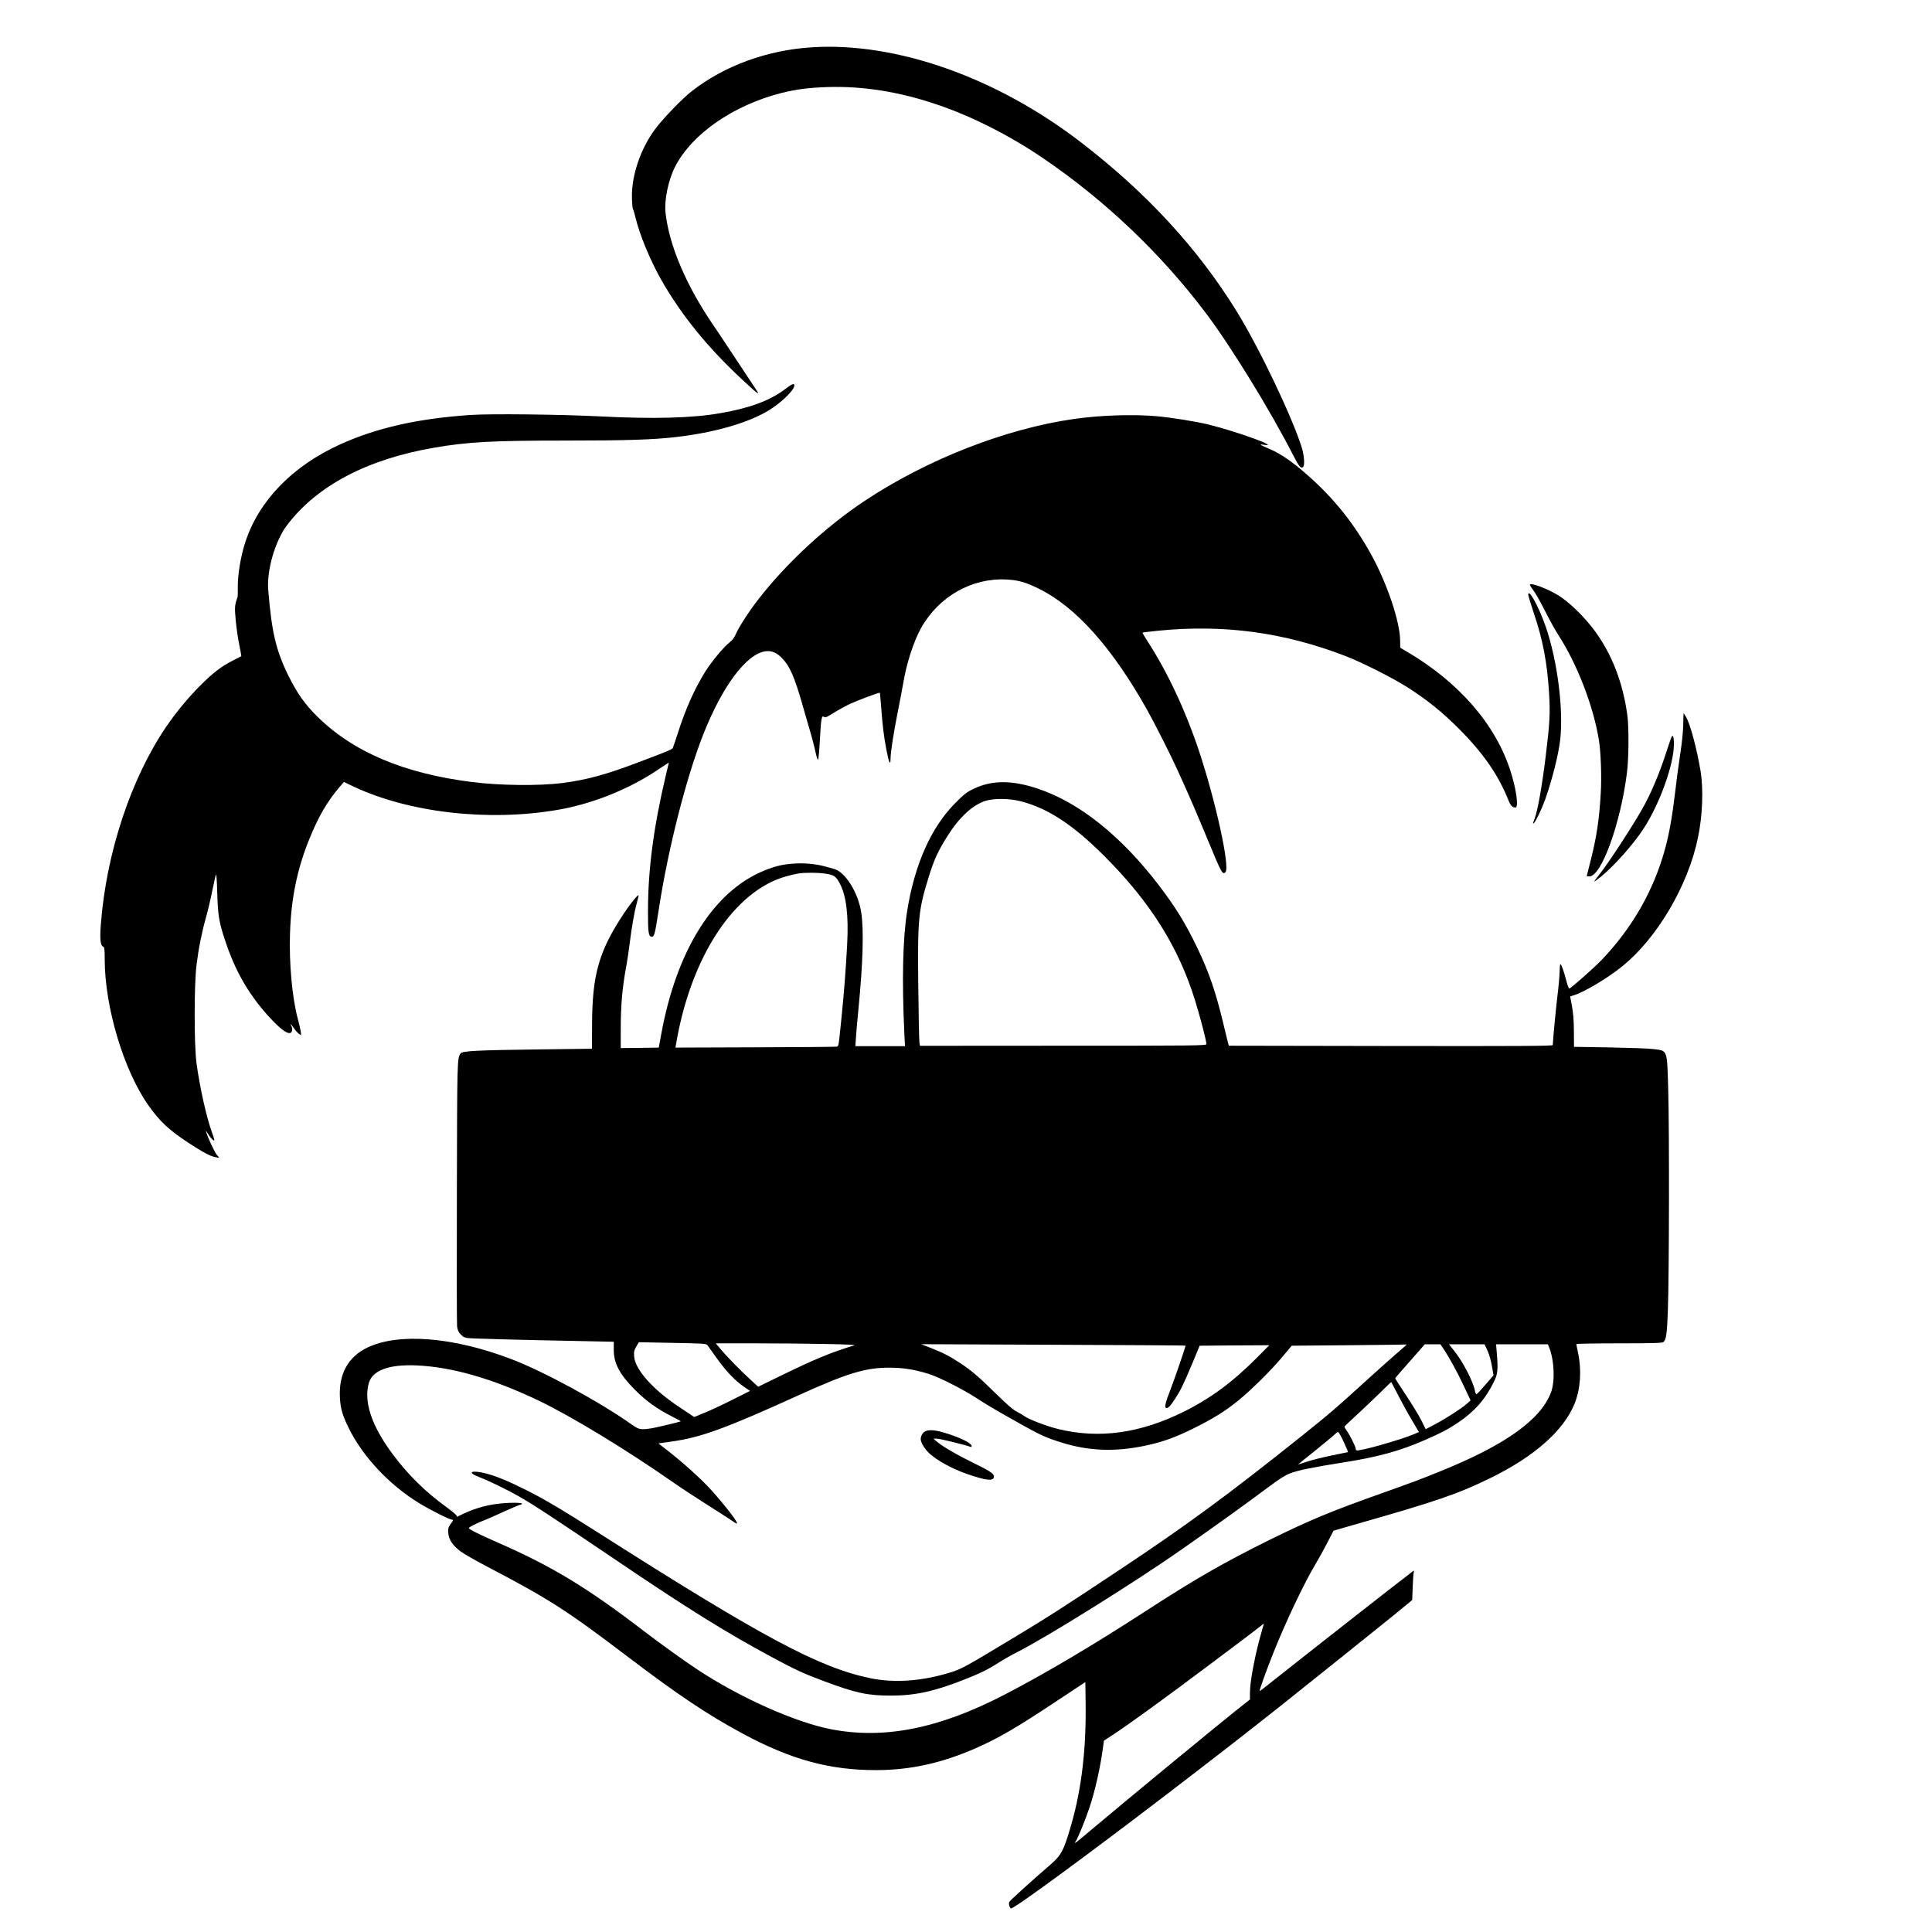 <?xml version="1.0" standalone="no"?>
<!DOCTYPE svg PUBLIC "-//W3C//DTD SVG 20010904//EN"
 "http://www.w3.org/TR/2001/REC-SVG-20010904/DTD/svg10.dtd">
<svg version="1.0" xmlns="http://www.w3.org/2000/svg"
 width="2048pt" height="2048pt" viewBox="0 0 2048 2048"
 preserveAspectRatio="xMidYMid meet">
<g transform="translate(0,2048) scale(0.1,-0.1)"
fill="#000000" stroke="none">
<path d="M8612 19979 c-477 -29 -930 -194 -1277 -464 -102 -79 -302 -286 -388
-401 -156 -207 -254 -496 -248 -729 1 -60 6 -114 10 -120 4 -5 16 -44 26 -85
43 -185 161 -469 280 -676 208 -363 484 -704 838 -1034 166 -156 208 -189 170
-132 -17 25 -230 347 -349 527 -29 44 -80 121 -114 170 -286 418 -468 846
-505 1190 -15 133 29 344 100 485 177 349 618 655 1131 785 157 39 283 55 484
62 375 12 762 -49 1159 -184 374 -126 774 -329 1131 -572 659 -449 1250 -1012
1727 -1646 264 -351 681 -1030 922 -1502 61 -119 83 -145 105 -123 18 18 11
120 -13 200 -98 319 -447 1052 -689 1445 -410 667 -956 1260 -1653 1796 -892
687 -1954 1063 -2847 1008z"/>
<path d="M8321 16354 c-162 -121 -367 -198 -681 -253 -296 -53 -713 -64 -1275
-35 -421 21 -1161 30 -1381 15 -555 -38 -991 -136 -1379 -312 -504 -229 -860
-595 -1004 -1034 -51 -156 -84 -359 -80 -495 1 -41 -1 -82 -3 -90 -30 -85 -32
-103 -20 -238 7 -75 23 -193 37 -261 14 -68 24 -125 23 -127 -2 -1 -44 -23
-93 -48 -119 -60 -206 -127 -345 -266 -128 -128 -256 -284 -359 -435 -374
-551 -634 -1336 -692 -2093 -12 -161 -5 -226 27 -239 11 -4 14 -31 14 -132 0
-507 202 -1179 465 -1551 121 -170 215 -258 425 -396 150 -98 234 -143 286
-151 l39 -6 -26 30 c-25 30 -100 191 -113 243 -5 19 -2 16 13 -10 22 -40 58
-80 71 -80 5 0 -5 37 -22 83 -59 162 -130 478 -165 737 -26 194 -26 828 0
1040 22 178 56 347 101 507 19 67 49 193 66 280 18 87 35 164 40 172 4 8 10
-80 13 -195 6 -235 19 -312 85 -509 106 -317 240 -552 447 -785 154 -172 245
-230 261 -166 3 13 1 33 -5 44 -22 41 -10 33 22 -14 17 -26 43 -54 56 -63 l23
-15 -4 39 c-3 22 -17 84 -32 138 -59 222 -92 585 -82 897 11 370 74 679 201
996 100 248 194 410 330 568 l41 47 104 -50 c590 -276 1425 -372 2160 -246
358 61 743 213 1042 411 76 51 138 91 138 89 0 -2 -13 -58 -30 -126 -130 -547
-191 -1002 -191 -1444 -1 -231 6 -275 40 -275 27 0 34 27 76 300 98 636 290
1390 470 1845 201 511 458 854 659 881 68 10 124 -16 185 -82 75 -82 123 -193
200 -459 15 -55 51 -176 78 -270 28 -93 58 -210 68 -258 11 -51 22 -84 27 -79
5 5 14 105 20 223 11 210 18 249 42 230 14 -11 27 -6 131 59 39 24 102 58 142
77 77 36 314 125 319 120 2 -2 8 -66 14 -143 15 -206 28 -314 57 -466 24 -129
43 -170 43 -93 0 67 32 274 75 490 24 121 51 263 60 315 35 210 109 437 186
578 187 337 538 538 907 519 127 -6 206 -29 347 -99 391 -193 776 -625 1145
-1283 83 -148 256 -491 323 -640 25 -55 56 -125 70 -155 56 -123 174 -398 259
-605 135 -328 149 -354 179 -319 48 58 -106 758 -283 1289 -139 418 -332 831
-541 1153 -33 51 -58 94 -56 96 2 2 76 11 164 20 699 70 1340 -17 1995 -271
175 -68 499 -232 652 -330 208 -133 366 -261 543 -438 256 -256 418 -489 525
-758 22 -56 42 -77 74 -77 37 0 9 201 -55 395 -159 491 -548 937 -1100 1260
l-66 39 -1 76 c-2 198 -134 593 -298 895 -186 341 -404 614 -691 865 -154 136
-276 219 -393 270 -110 47 -120 55 -60 45 175 -28 -271 135 -586 214 -126 32
-416 78 -563 90 -256 21 -590 9 -866 -30 -726 -103 -1565 -432 -2225 -872
-406 -271 -819 -652 -1115 -1032 -101 -129 -206 -291 -241 -368 -19 -44 -39
-72 -71 -97 -62 -48 -194 -208 -258 -311 -115 -185 -210 -399 -291 -654 -25
-77 -48 -146 -52 -153 -8 -16 -48 -33 -347 -146 -359 -137 -566 -193 -823
-226 -249 -32 -664 -27 -957 10 -728 91 -1271 323 -1651 704 -129 129 -207
242 -300 430 -130 266 -175 461 -211 906 -16 208 74 518 201 685 318 418 849
697 1556 819 360 62 617 76 1400 76 644 0 913 9 1155 36 405 45 767 148 988
280 133 80 277 218 277 267 0 28 -22 20 -99 -39z"/>
<path d="M16218 14284 c-4 -3 11 -28 32 -56 22 -27 78 -125 125 -219 47 -93
110 -207 139 -252 206 -317 378 -765 436 -1128 20 -132 29 -380 19 -552 -16
-284 -45 -475 -109 -725 -22 -84 -40 -155 -40 -158 0 -2 13 -4 29 -4 126 0
329 558 397 1095 20 155 22 478 5 610 -51 384 -192 722 -413 982 -103 122
-228 236 -321 293 -109 67 -281 133 -299 114z"/>
<path d="M16200 14174 c0 -9 27 -96 59 -193 96 -283 142 -526 162 -851 13
-215 7 -318 -37 -675 -37 -303 -84 -568 -115 -649 -22 -59 -22 -59 -9 -51 17
11 85 154 119 248 77 220 142 479 160 637 36 325 -31 844 -155 1201 -73 210
-184 411 -184 333z"/>
<path d="M17843 12802 c-1 -72 -13 -195 -33 -322 -17 -113 -42 -299 -55 -415
-28 -238 -62 -430 -106 -588 -120 -438 -348 -836 -674 -1176 -81 -84 -322
-297 -340 -300 -5 -1 -19 35 -31 81 -23 93 -53 178 -63 178 -4 0 -8 -39 -9
-87 -1 -49 -11 -162 -23 -253 -16 -135 -48 -467 -49 -518 0 -10 -346 -12
-1717 -10 l-1717 3 -12 45 c-7 25 -26 106 -44 180 -82 344 -153 551 -276 808
-125 261 -233 437 -413 672 -399 521 -842 874 -1280 1020 -275 92 -488 91
-681 -2 -73 -35 -100 -56 -195 -152 -257 -259 -432 -655 -510 -1151 -45 -290
-55 -716 -29 -1282 l7 -143 -263 0 -263 0 7 98 c3 53 15 187 26 297 48 492 58
839 29 1025 -33 211 -170 429 -290 460 -24 6 -57 15 -74 20 -96 29 -214 42
-325 37 -133 -7 -210 -24 -333 -73 -541 -217 -937 -845 -1100 -1749 l-24 -130
-201 -3 -202 -2 0 192 c0 266 16 448 61 689 10 58 26 162 34 230 21 171 51
340 75 426 11 40 20 76 20 80 0 22 -83 -79 -155 -187 -268 -404 -338 -651
-339 -1191 l-1 -246 -550 -7 c-661 -8 -823 -16 -842 -42 -37 -50 -37 -59 -40
-1464 -2 -756 -1 -1399 2 -1428 5 -39 14 -61 36 -85 16 -17 35 -32 42 -33 7 0
19 -4 27 -7 15 -6 577 -21 1211 -33 l345 -7 0 -81 c-1 -148 61 -264 228 -432
120 -119 230 -198 391 -280 52 -26 93 -49 92 -50 -6 -6 -248 -64 -307 -74
-115 -18 -136 -15 -204 33 -340 242 -941 569 -1286 700 -615 235 -1196 281
-1526 122 -204 -98 -304 -280 -291 -529 6 -115 26 -186 92 -321 150 -306 433
-607 751 -801 120 -73 322 -174 348 -174 13 0 10 -9 -15 -42 -27 -38 -30 -49
-27 -98 5 -72 48 -135 134 -198 35 -26 170 -103 301 -171 620 -324 829 -458
1433 -917 569 -432 872 -636 1255 -842 511 -276 926 -388 1420 -386 359 2 682
73 1041 229 245 107 435 217 877 511 l292 193 3 -222 c7 -483 -42 -900 -148
-1274 -80 -283 -108 -338 -225 -439 -206 -178 -427 -378 -436 -395 -10 -19 4
-69 19 -69 38 0 808 565 1677 1230 493 378 807 621 1190 925 261 207 1025 820
1193 956 l192 158 5 138 c3 76 8 147 12 158 5 18 4 18 -15 5 -80 -58 -1188
-927 -1472 -1153 -79 -64 -146 -115 -147 -113 -6 5 65 203 142 397 132 333
327 743 450 949 35 58 92 161 127 230 l64 124 204 59 c887 252 1118 331 1465
502 463 228 770 500 886 785 62 153 76 351 39 529 -11 52 -20 98 -20 103 0 4
204 8 453 8 348 0 457 3 469 13 30 24 39 84 48 332 14 370 16 1926 4 2335 -13
447 -3 420 -164 440 -47 6 -254 13 -460 17 l-375 6 -1 166 c-1 118 -7 195 -21
268 l-19 101 40 12 c108 32 361 183 513 307 369 298 698 856 802 1363 49 233
59 512 28 705 -40 238 -108 494 -153 573 -14 23 -26 42 -27 42 -1 0 -3 -53 -4
-118z m-7021 -816 c289 -76 550 -247 884 -580 489 -489 789 -968 964 -1537 57
-185 122 -437 118 -457 -3 -16 -106 -17 -1520 -17 l-1516 -1 -6 40 c-3 23 -9
292 -12 599 -8 704 1 798 111 1152 57 184 99 275 200 435 126 199 265 327 403
371 88 28 254 26 374 -5z m-2072 -767 c93 -15 109 -26 151 -102 70 -131 96
-339 79 -650 -13 -253 -33 -508 -59 -767 -34 -334 -30 -309 -54 -315 -12 -2
-401 -6 -864 -7 l-843 -3 6 35 c156 927 617 1629 1170 1781 43 12 98 25 123
29 69 12 218 11 291 -1z m-1252 -4997 c7 -9 51 -71 98 -137 101 -141 193 -238
287 -303 l68 -46 -187 -94 c-103 -52 -236 -114 -296 -138 l-109 -45 -162 108
c-274 181 -465 396 -475 534 -4 50 0 65 23 105 l27 46 357 -7 c316 -6 357 -8
369 -23z m1268 11 c212 -4 309 -9 289 -15 -235 -70 -420 -146 -774 -319 l-244
-119 -86 79 c-104 95 -261 256 -320 329 l-43 52 429 0 c237 0 573 -3 749 -7z
m3801 -17 c4 -4 -111 -340 -160 -467 -52 -133 -64 -183 -47 -194 16 -10 47 20
95 95 60 92 88 149 181 370 l81 195 369 3 369 2 -125 -126 c-261 -263 -495
-436 -780 -578 -464 -230 -896 -290 -1330 -185 -125 30 -319 105 -362 138 -13
10 -48 31 -78 46 -39 19 -103 74 -220 189 -190 187 -260 246 -385 329 -110 72
-180 108 -310 159 l-100 39 1400 -6 c769 -3 1400 -7 1402 -9z m2343 10 c0 -2
-42 -39 -92 -82 -51 -44 -187 -164 -302 -269 -357 -325 -422 -381 -721 -620
-789 -630 -1214 -942 -1935 -1421 -626 -416 -753 -497 -1158 -741 -473 -285
-512 -306 -629 -342 -298 -92 -588 -113 -841 -62 -546 112 -1146 432 -2892
1545 -395 251 -574 357 -770 455 -183 91 -309 143 -416 171 -154 40 -211 15
-81 -35 118 -46 291 -130 431 -209 146 -83 364 -226 1016 -667 775 -525 1186
-780 1680 -1045 235 -126 324 -167 540 -247 332 -124 455 -151 705 -151 257 0
461 45 780 171 169 67 251 107 362 179 47 30 133 79 192 109 311 156 1266 752
1761 1100 406 285 651 461 911 655 115 86 174 123 227 143 88 33 249 65 552
113 368 57 607 122 872 238 180 79 239 109 353 185 171 114 288 245 380 431
42 84 46 129 32 303 l-8 97 274 0 275 0 15 -37 c54 -136 62 -360 17 -476 -111
-290 -491 -559 -1179 -836 -217 -88 -277 -110 -616 -231 -536 -190 -768 -287
-1180 -490 -495 -245 -796 -418 -1315 -755 -563 -365 -1069 -665 -1501 -889
-698 -362 -1281 -477 -1848 -365 -377 75 -957 334 -1400 626 -151 99 -385 268
-581 417 -600 460 -970 683 -1545 935 -199 87 -305 140 -305 153 0 10 88 54
165 83 33 13 124 53 202 89 79 36 154 68 168 72 94 23 -53 33 -220 14 -150
-17 -281 -58 -438 -138 -4 -2 -6 2 -5 8 2 7 -49 50 -112 96 -228 166 -402 338
-568 560 -223 299 -309 557 -252 754 38 134 215 199 505 186 376 -16 807 -140
1291 -371 349 -167 937 -524 1439 -875 77 -54 235 -157 350 -230 116 -73 231
-147 258 -166 26 -19 51 -34 57 -34 23 0 -98 161 -265 349 -106 120 -336 326
-518 463 l-48 37 33 5 c18 3 69 10 113 16 302 42 569 139 1330 485 529 240
719 298 975 297 145 0 269 -20 418 -67 110 -35 355 -159 508 -258 71 -47 184
-115 250 -152 65 -37 179 -101 252 -142 171 -95 235 -124 390 -173 293 -92
570 -103 896 -34 183 39 314 86 511 184 203 101 328 178 463 287 136 109 349
319 470 463 l105 125 591 5 c325 3 599 6 609 8 9 1 17 0 17 -2z m388 -38 c62
-93 149 -250 218 -398 l73 -155 -37 -33 c-60 -53 -220 -156 -333 -216 l-106
-56 -46 93 c-25 50 -98 170 -162 266 -63 95 -115 176 -115 180 0 3 34 44 76
91 42 47 113 127 157 178 l80 92 83 0 83 0 29 -42z m470 -25 c18 -40 38 -108
47 -165 l17 -97 -87 -101 c-47 -55 -90 -100 -94 -100 -5 0 -12 16 -16 37 -18
96 -125 304 -216 418 l-59 75 188 0 189 0 31 -67z m-940 -486 c44 -84 97 -182
119 -217 21 -36 51 -86 66 -113 l28 -47 -48 -21 c-147 -63 -590 -188 -614
-173 -5 3 -9 12 -9 21 0 20 -65 149 -97 191 -13 18 -23 36 -21 40 2 4 55 55
118 112 63 58 173 162 245 232 71 70 131 128 132 128 1 0 37 -69 81 -153z
m-584 -482 c27 -58 47 -107 45 -108 -2 -1 -78 -17 -169 -35 -91 -18 -209 -48
-262 -65 -54 -18 -98 -32 -98 -31 0 1 87 72 194 157 106 86 199 163 206 172 7
8 18 15 24 15 7 0 34 -47 60 -105z m-865 -1992 c-73 -251 -129 -542 -129 -666
l0 -72 -82 -65 c-228 -179 -1230 -1005 -1598 -1315 -175 -148 -189 -159 -167
-124 25 38 101 225 141 344 66 194 122 446 151 672 l7 51 96 63 c178 117 553
389 1047 760 270 202 504 379 520 393 17 14 31 25 32 26 1 0 -7 -30 -18 -67z"/>
<path d="M9814 5310 c-31 -12 -54 -49 -54 -85 0 -36 42 -106 91 -151 81 -75
242 -164 395 -217 196 -68 273 -79 288 -41 13 35 -25 63 -191 144 -187 91
-347 183 -408 235 l-40 34 35 1 c30 0 301 -66 354 -86 14 -5 17 -3 15 11 -6
28 -111 81 -248 125 -122 40 -192 48 -237 30z"/>
<path d="M17711 12648 c-7 -18 -30 -89 -53 -158 -72 -222 -167 -444 -258 -600
-121 -210 -358 -570 -447 -681 -29 -36 -53 -69 -53 -73 0 -4 34 21 76 55 141
117 343 345 446 504 170 261 319 673 322 889 1 96 -13 122 -33 64z"/>
</g>
</svg>
